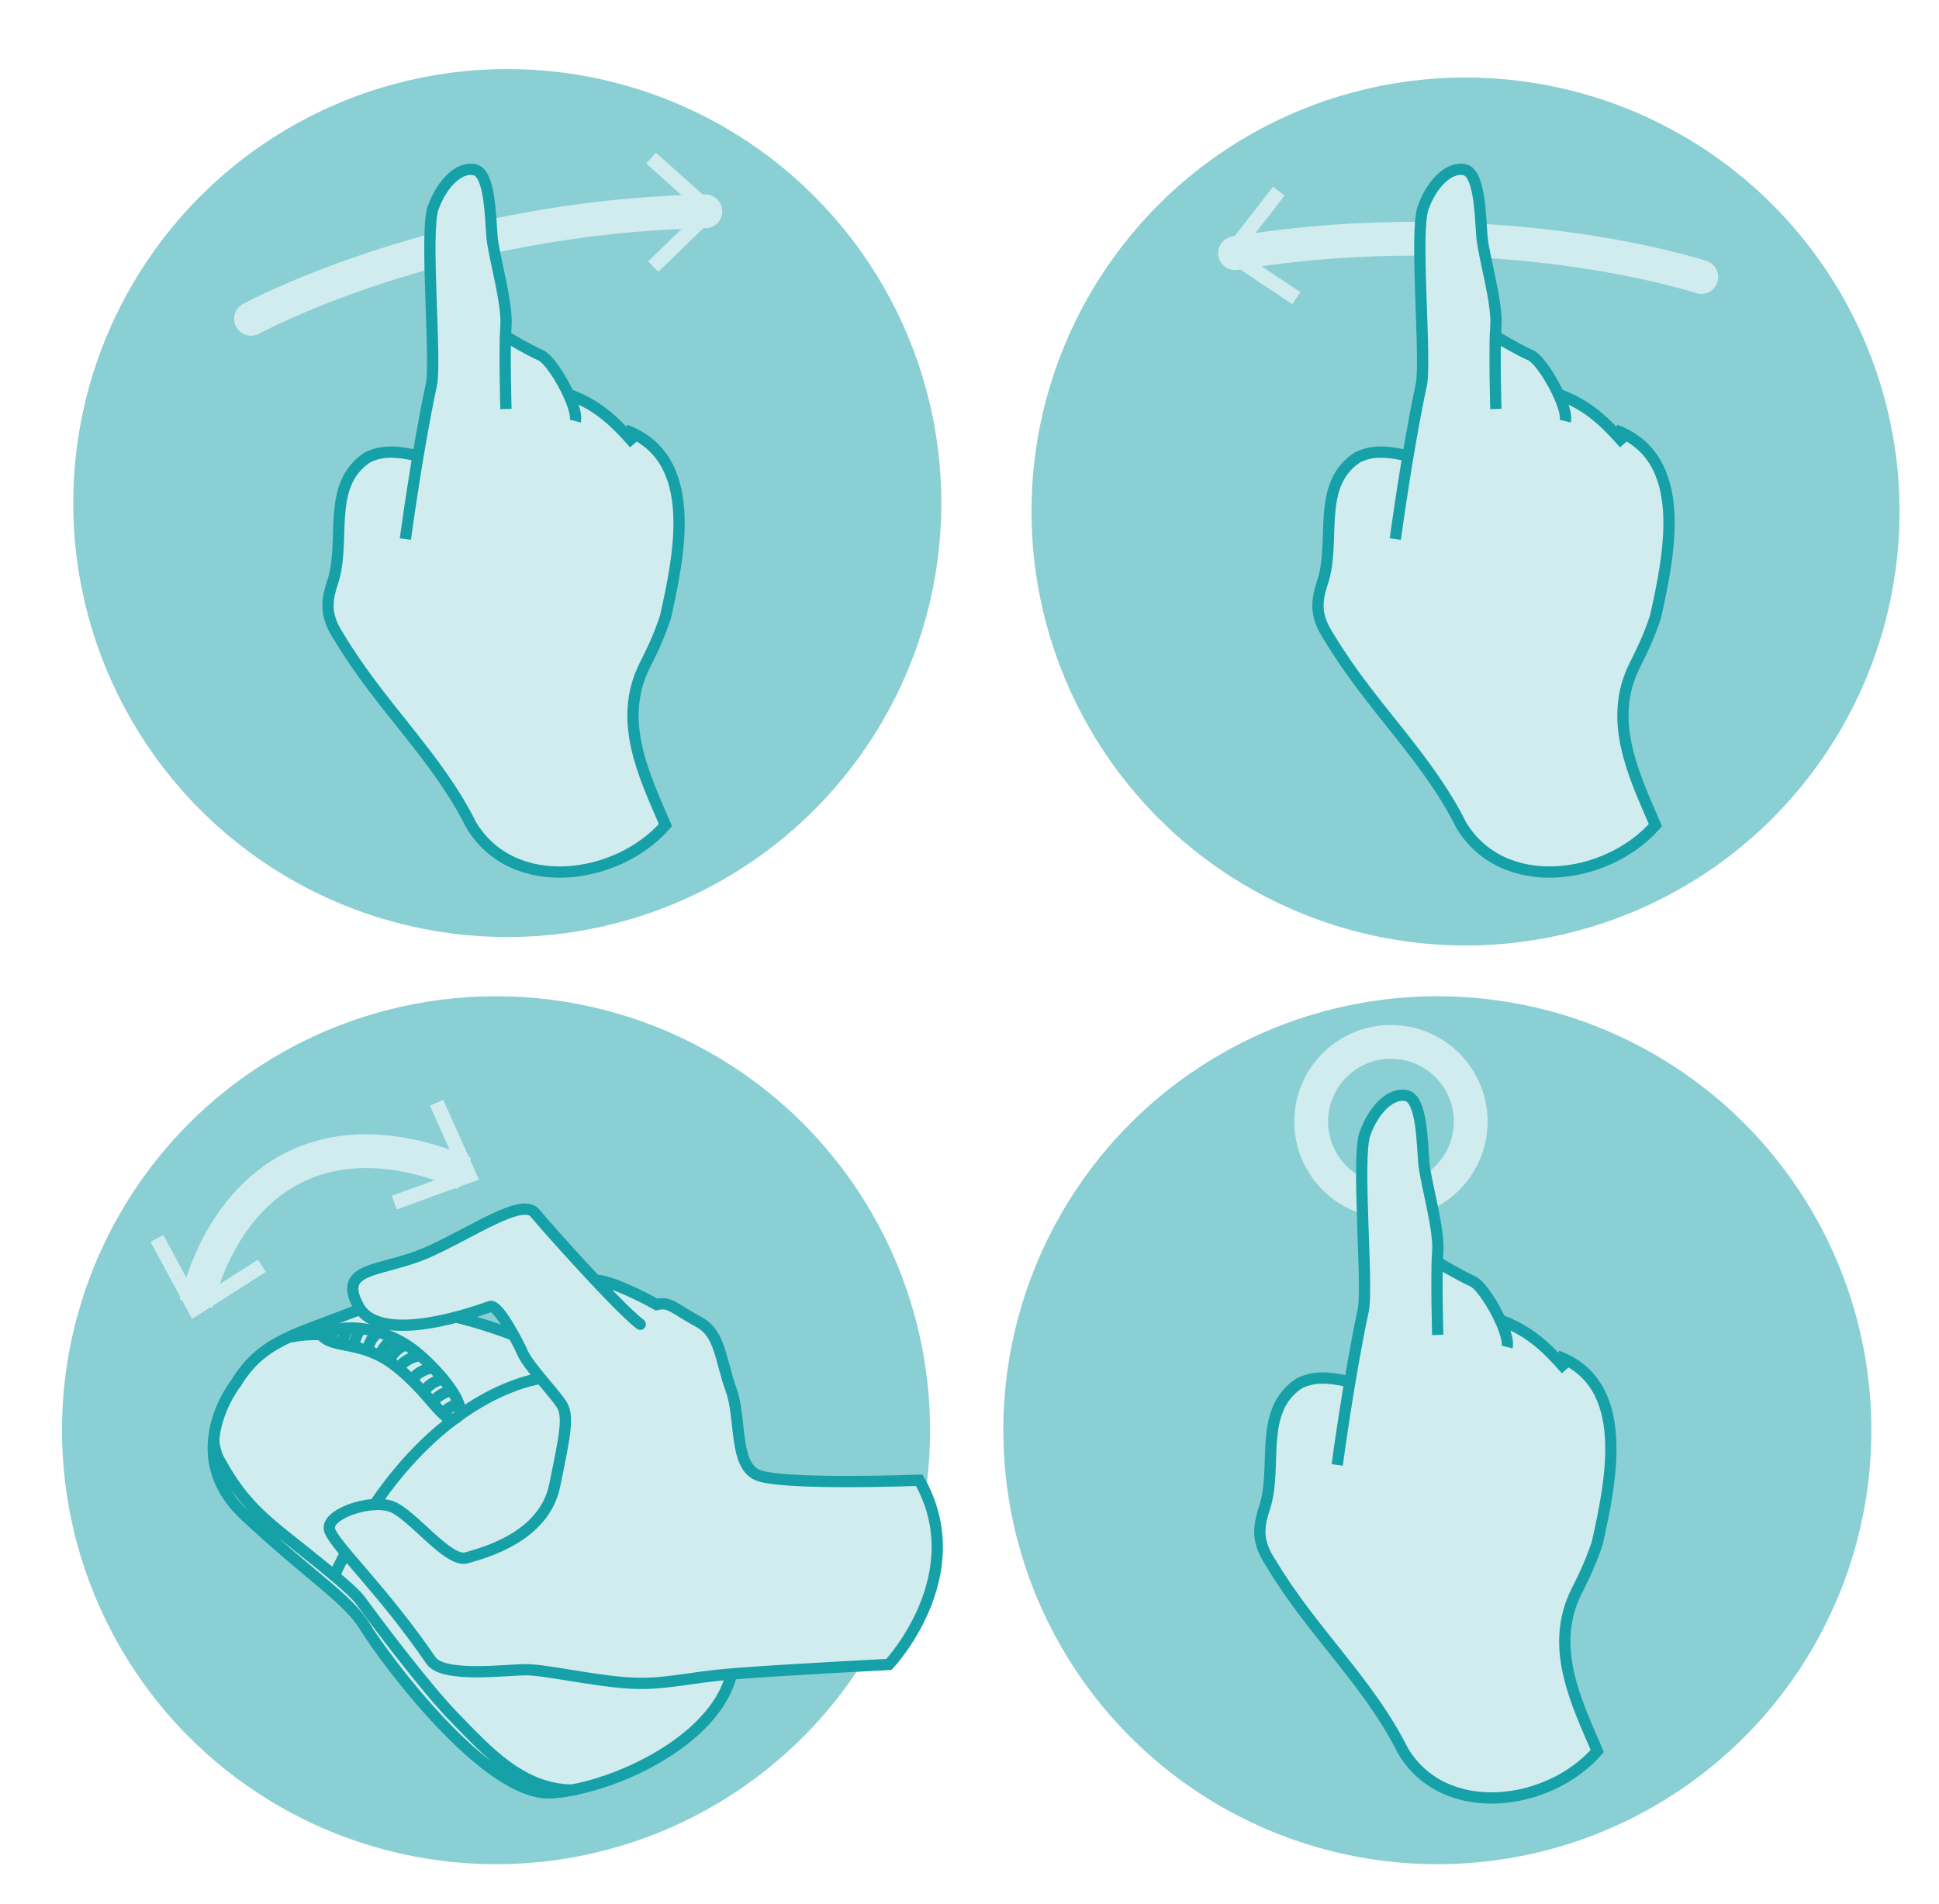 <?xml version="1.0" encoding="utf-8"?>
<!-- Generator: Adobe Illustrator 16.0.0, SVG Export Plug-In . SVG Version: 6.00 Build 0)  -->
<!DOCTYPE svg PUBLIC "-//W3C//DTD SVG 1.1//EN" "http://www.w3.org/Graphics/SVG/1.1/DTD/svg11.dtd">
<svg version="1.1" id="Calque_1" xmlns="http://www.w3.org/2000/svg" xmlns:xlink="http://www.w3.org/1999/xlink" x="0px" y="0px"
	 width="172px" height="168.875px" viewBox="-31.625 0 172 168.875" enable-background="new -31.625 0 172 168.875"
	 xml:space="preserve">
<g id="chapter_1_mobile">
</g>
<g id="ui">
	<circle opacity="0.5" fill="#16A1A8" cx="12.375" cy="126.875" r="38.5"/>
	<circle opacity="0.5" fill="#16A1A8" cx="95.875" cy="126.875" r="38.5"/>
	<circle opacity="0.5" fill="#16A1A8" cx="13.375" cy="44.625" r="38.5"/>
	<g>
		<g>
			<g>
				
					<path fill="none" stroke="#D0ECEF" stroke-width="3" stroke-linecap="round" stroke-linejoin="round" stroke-miterlimit="10" d="
					M30.943,18.748C7.256,19.209-9.355,28.284-9.355,28.284"/>
				<g>
					<polygon fill="#D0ECEE" points="26.561,13.548 25.698,14.512 30.448,18.757 25.867,23.184 26.766,24.114 32.344,18.72 					"/>
				</g>
			</g>
		</g>
		<g>
			<path fill="none" d="M26.637,15.672"/>
		</g>
		<path fill="#D0ECEE" d="M19.002,35.112c-0.688-1.589-1.886-3.407-2.578-3.704c-0.856-0.368-2.488-1.317-3.121-1.69
			c0.011-0.352,0.025-0.667,0.045-0.925c0.154-1.999-1.077-6.152-1.23-7.844c-0.153-1.692-0.154-5.691-1.538-5.999
			c-1.384-0.308-2.923,1.23-3.692,3.384S6.734,31.87,6.734,34.023c0,1.127-0.549,3.9-1.071,6.286l-0.16,0.02
			c-2-0.461-3.23-0.461-4.46,0.154c-3.691,2.461-1.846,7.383-3.076,11.075c-0.615,1.846-0.615,3.076,0.615,4.922
			c3.691,6.152,8.613,10.459,11.689,16.611c3.691,6.153,12.92,4.922,17.227,0c-1.846-4.307-4.307-9.229-1.846-14.15
			c0.615-1.23,1.23-2.461,1.846-4.307c1.23-5.538,3.076-14.151-3.559-16.591l-0.282,0.035c-1.322-1.371-2.683-2.425-4.604-3.146"/>
		<g>
			<path fill="none" stroke="#16A1A8" stroke-miterlimit="10" d="M4.334,47.818c0,0,1.077-7.998,2.307-13.689
				c0.456-2.104-0.615-13.535,0.154-15.688s2.307-3.691,3.691-3.384c1.385,0.308,1.385,4.307,1.538,5.999
				c0.154,1.692,1.385,5.845,1.231,7.844c-0.154,2,0,7.383,0,7.383"/>
			<path fill="none" stroke="#16A1A8" stroke-miterlimit="10" d="M12.948,29.668c0,0,2.307,1.384,3.384,1.846
				c0.691,0.296,1.89,2.114,2.578,3.704c0.383,0.886,0.608,1.701,0.499,2.141"/>
			<path fill="none" stroke="#16A1A8" stroke-miterlimit="10" d="M18.961,35.039c2.439,0.915,3.976,2.359,5.676,4.32"/>
			<path fill="none" stroke="#16A1A8" stroke-miterlimit="10" d="M23.847,38.149c6.635,2.44,4.789,11.053,3.559,16.59
				c-0.615,1.846-1.23,3.077-1.846,4.307c-2.461,4.922,0,9.844,1.846,14.15c-4.307,4.922-13.535,6.152-17.227,0
				C7.103,67.044,2.181,62.737-1.51,56.585c-1.23-1.846-1.23-3.077-0.615-4.922c1.23-3.691-0.615-8.613,3.076-11.074
				c1.23-0.615,2.461-0.615,4.46-0.154"/>
		</g>
	</g>
	<g>
		<circle opacity="0.5" fill="#16A1A8" cx="98.375" cy="45.375" r="38.5"/>
		<g>
			<g>
				
					<path fill="none" stroke="#D0ECEF" stroke-width="3" stroke-linecap="round" stroke-linejoin="round" stroke-miterlimit="10" d="
					M77.93,22.458c23.383-3.816,41.357,2.116,41.357,2.116"/>
				<g>
					<polygon fill="#D0ECEE" points="83.006,26.983 83.725,25.908 78.419,22.379 82.327,17.347 81.305,16.555 76.547,22.685 					
						"/>
				</g>
			</g>
		</g>
		<path fill="#D0ECEE" d="M106.816,35.112c-0.688-1.589-1.887-3.407-2.578-3.704c-0.856-0.368-2.488-1.317-3.121-1.69
			c0.011-0.352,0.025-0.667,0.044-0.925c0.153-1.999-1.077-6.152-1.229-7.844c-0.154-1.692-0.154-5.691-1.539-5.999
			c-1.384-0.308-2.922,1.23-3.69,3.384s-0.154,13.536-0.154,15.689c0,1.127-0.548,3.9-1.071,6.286l-0.16,0.02
			c-2-0.461-3.229-0.461-4.459,0.154c-3.691,2.461-1.847,7.383-3.076,11.075c-0.615,1.846-0.615,3.076,0.615,4.922
			c3.69,6.152,8.612,10.459,11.688,16.611c3.69,6.153,12.92,4.922,17.228,0c-1.847-4.307-4.308-9.229-1.847-14.15
			c0.615-1.23,1.229-2.461,1.847-4.307c1.229-5.538,3.076-14.151-3.559-16.591l-0.281,0.035c-1.322-1.371-2.684-2.425-4.604-3.146"
			/>
		<g>
			<path fill="none" stroke="#16A1A8" stroke-miterlimit="10" d="M92.148,47.818c0,0,1.076-7.998,2.307-13.689
				c0.455-2.104-0.615-13.535,0.154-15.688c0.769-2.153,2.307-3.691,3.69-3.384s1.384,4.307,1.538,5.999s1.385,5.845,1.23,7.844
				c-0.154,2,0,7.383,0,7.383"/>
			<path fill="none" stroke="#16A1A8" stroke-miterlimit="10" d="M100.762,29.668c0,0,2.307,1.384,3.385,1.846
				c0.69,0.296,1.89,2.114,2.578,3.704c0.383,0.886,0.607,1.701,0.498,2.141"/>
			<path fill="none" stroke="#16A1A8" stroke-miterlimit="10" d="M106.775,35.039c2.438,0.915,3.976,2.359,5.676,4.32"/>
			<path fill="none" stroke="#16A1A8" stroke-miterlimit="10" d="M111.661,38.149c6.635,2.44,4.789,11.053,3.56,16.59
				c-0.615,1.846-1.23,3.077-1.847,4.307c-2.461,4.922,0,9.844,1.847,14.15c-4.308,4.922-13.535,6.152-17.228,0
				c-3.076-6.152-7.999-10.459-11.69-16.611c-1.229-1.846-1.229-3.077-0.615-4.922c1.23-3.691-0.614-8.613,3.076-11.074
				c1.23-0.615,2.461-0.615,4.461-0.154"/>
		</g>
	</g>
	<path fill="#16A1A8" d="M64.083,38.129"/>
	<g>
		<circle fill="none" stroke="#D0ECEE" stroke-width="3" stroke-miterlimit="10" cx="91.759" cy="99.5" r="7.075"/>
		<g>
			<path fill="#D0ECEE" d="M101.659,117.249c-0.688-1.59-1.888-3.408-2.578-3.704c-0.856-0.367-2.488-1.316-3.121-1.689
				c0.011-0.353,0.024-0.668,0.045-0.926c0.153-2-1.077-6.152-1.231-7.845c-0.152-1.692-0.152-5.69-1.537-5.999
				s-2.922,1.23-3.691,3.384c-0.77,2.154-0.154,13.536-0.154,15.689c0,1.128-0.549,3.899-1.07,6.286l-0.16,0.021
				c-2-0.461-3.23-0.461-4.46,0.154c-3.692,2.461-1.847,7.383-3.077,11.073c-0.615,1.847-0.615,3.076,0.615,4.923
				c3.691,6.153,8.613,10.46,11.689,16.612c3.692,6.151,12.92,4.922,17.227,0c-1.846-4.308-4.307-9.229-1.846-14.151
				c0.615-1.229,1.23-2.461,1.846-4.308c1.23-5.537,3.076-14.149-3.559-16.59l-0.281,0.035c-1.321-1.371-2.683-2.425-4.604-3.146"/>
			<g>
				<path fill="none" stroke="#16A1A8" stroke-miterlimit="10" d="M86.991,129.955c0,0,1.077-7.998,2.307-13.689
					c0.456-2.104-0.614-13.535,0.154-15.688s2.307-3.691,3.692-3.384c1.383,0.308,1.383,4.307,1.537,5.998
					c0.153,1.692,1.385,5.846,1.23,7.846s0,7.383,0,7.383"/>
				<path fill="none" stroke="#16A1A8" stroke-miterlimit="10" d="M95.604,111.805c0,0,2.308,1.385,3.385,1.846
					c0.691,0.295,1.89,2.115,2.576,3.703c0.385,0.887,0.608,1.703,0.5,2.143"/>
				<path fill="none" stroke="#16A1A8" stroke-miterlimit="10" d="M101.618,117.175c2.438,0.915,3.976,2.359,5.676,4.32"/>
				<path fill="none" stroke="#16A1A8" stroke-miterlimit="10" d="M106.504,120.286c6.635,2.44,4.789,11.053,3.559,16.59
					c-0.614,1.847-1.229,3.076-1.846,4.308c-2.461,4.922,0,9.844,1.846,14.15c-4.307,4.922-13.535,6.152-17.227,0
					c-3.076-6.152-7.998-10.459-11.689-16.611c-1.229-1.847-1.229-3.076-0.614-4.923c1.229-3.69-0.615-8.612,3.075-11.073
					c1.23-0.615,2.461-0.615,4.461-0.154"/>
			</g>
		</g>
	</g>
	<g>
		<g>
			<path fill="#D0ECEE" stroke="#16A1A8" stroke-linecap="round" stroke-miterlimit="10" d="M-10.67,122.67
				c0,0-5.078,6.305,0.817,11.79c5.895,5.487,9.105,7.354,10.623,9.864s10.74,15.117,16.577,14.708
				c5.836-0.407,16.051-5.312,16.11-12.082c0.058-6.771-0.409-14.533-7.18-21.187c-6.771-6.654-21.596-11.324-26.674-9.34
				C-5.476,118.41-8.452,118.994-10.67,122.67z"/>
			<path fill="#D0ECEE" stroke="#16A1A8" stroke-linecap="round" stroke-miterlimit="10" d="M19.038,158.8
				c-4.494-0.116-7.471-3.503-10.272-6.362c-2.802-2.857-7.646-9.396-8.405-10.446c-0.759-1.05-3.911-3.502-6.83-5.836
				c-2.918-2.335-4.144-3.853-5.662-6.537c-0.333-0.589-0.491-1.247-0.536-1.917c-0.191,2.053,0.358,4.477,2.813,6.761
				c5.895,5.486,9.105,7.354,10.623,9.863c1.518,2.51,10.74,15.116,16.577,14.709c0.532-0.037,1.101-0.112,1.694-0.222L19.038,158.8
				z"/>
			<path fill="none" stroke="#16A1A8" stroke-linecap="round" stroke-miterlimit="10" d="M-5.709,118.585
				c0,0,7.879-2.042,14.709,6.946"/>
			<path fill="none" stroke="#16A1A8" stroke-linecap="round" stroke-miterlimit="10" d="M16.47,122.262
				c0,0-10.681,1.051-18.445,17.51"/>
			<path fill="#D0ECEE" stroke="#16A1A8" stroke-linecap="round" stroke-miterlimit="10" d="M-3.126,118.41
				c1.007,1.312,3.604,0.408,6.64,2.802c3.035,2.394,4.225,5.125,5.253,4.611c1.517-0.759-1.459-4.261-3.561-5.954
				S-0.5,117.052-3.126,118.41z"/>
			<path fill="#D0ECEE" d="M25.167,117.477c-1.985-1.518-8.171-8.463-9.339-9.865c-1.167-1.4-5.603,1.752-9.572,3.503
				c-3.969,1.751-8.055,1.167-6.07,4.786c1.984,3.619,10.973,0.232,11.673,0c0.7-0.233,2.451,3.152,2.918,4.203
				c0.467,1.049,2.685,3.385,3.385,4.436c0.7,1.051,0.35,2.684-0.583,7.236c-0.934,4.554-6.187,5.953-7.822,6.42
				c-1.634,0.468-4.786-3.852-6.653-4.551c-1.868-0.701-5.954,0.7-5.486,2.102c0.467,1.4,6.07,7.179,8.988,11.557
				c1.054,1.581,6.654,0.817,8.405,0.817c1.75,0,5.72,0.935,8.988,1.167c3.269,0.232,5.137-0.467,9.572-0.817
				c4.436-0.35,13.658-0.817,13.658-0.817s7.472-7.938,2.686-16.342c0,0-12.258,0.467-14.359-0.466
				c-2.101-0.935-1.401-5.02-2.334-7.588c-0.934-2.567-0.954-4.946-2.802-5.952c-2.306-1.257-2.626-1.867-3.794-1.576
				c0,0-3.619-2.043-5.312-2.16"/>
			<path fill="none" stroke="#16A1A8" stroke-linecap="round" stroke-miterlimit="10" d="M25.167,117.477
				c-1.985-1.518-8.171-8.463-9.339-9.865c-1.167-1.4-5.603,1.752-9.572,3.503c-3.969,1.751-8.055,1.167-6.07,4.786
				c1.984,3.619,10.973,0.232,11.673,0c0.7-0.233,2.451,3.152,2.918,4.203c0.467,1.049,2.685,3.385,3.385,4.436
				c0.7,1.051,0.35,2.684-0.583,7.236c-0.934,4.554-6.187,5.953-7.822,6.42c-1.634,0.468-4.786-3.852-6.653-4.551
				c-1.868-0.701-5.954,0.7-5.486,2.102c0.467,1.4,4.669,5.253,8.988,11.557c1.074,1.567,6.654,0.817,8.405,0.817
				c1.75,0,5.72,0.935,8.988,1.167c3.269,0.232,5.137-0.467,9.572-0.817c4.436-0.35,13.658-0.817,13.658-0.817
				s7.472-7.938,2.686-16.342c0,0-12.258,0.467-14.359-0.466c-2.101-0.935-1.401-5.02-2.334-7.588
				c-0.934-2.567-0.954-4.946-2.802-5.952c-2.306-1.257-2.626-1.867-3.794-1.576c0,0-3.619-2.043-5.312-2.16"/>
			<g>
				<g>
					<g>
						<defs>
							<path id="SVGID_1_" d="M-3.126,118.41c1.007,1.312,3.604,0.408,6.64,2.802c3.035,2.394,4.225,5.125,5.253,4.611
								c1.517-0.759-1.459-4.261-3.561-5.954S-0.5,117.052-3.126,118.41z"/>
						</defs>
						<clipPath id="SVGID_2_">
							<use xlink:href="#SVGID_1_"  overflow="visible"/>
						</clipPath>
						<path clip-path="url(#SVGID_2_)" fill="none" stroke="#16A1A8" stroke-linecap="round" stroke-miterlimit="10" d="
							M7.38,126.202c0-1.04,1.351-1.882,3.021-1.882"/>
					</g>
				</g>
				<g>
					<g>
						<defs>
							<path id="SVGID_3_" d="M-3.126,118.41c1.007,1.312,3.604,0.408,6.64,2.802c3.035,2.394,4.225,5.125,5.253,4.611
								c1.517-0.759-1.459-4.261-3.561-5.954S-0.5,117.052-3.126,118.41z"/>
						</defs>
						<clipPath id="SVGID_4_">
							<use xlink:href="#SVGID_3_"  overflow="visible"/>
						</clipPath>
						<path clip-path="url(#SVGID_4_)" fill="none" stroke="#16A1A8" stroke-linecap="round" stroke-miterlimit="10" d="
							M6.592,125.062c0-1.015,1.292-1.838,2.889-1.838"/>
					</g>
				</g>
				<g>
					<g>
						<defs>
							<path id="SVGID_5_" d="M-3.126,118.41c1.007,1.312,3.604,0.408,6.64,2.802c3.035,2.394,4.225,5.125,5.253,4.611
								c1.517-0.759-1.459-4.261-3.561-5.954S-0.5,117.052-3.126,118.41z"/>
						</defs>
						<clipPath id="SVGID_6_">
							<use xlink:href="#SVGID_5_"  overflow="visible"/>
						</clipPath>
						<path clip-path="url(#SVGID_6_)" fill="none" stroke="#16A1A8" stroke-linecap="round" stroke-miterlimit="10" d="
							M5.804,124.188c0-1.088,1.233-1.97,2.757-1.97"/>
					</g>
				</g>
				<g>
					<g>
						<defs>
							<path id="SVGID_7_" d="M-3.126,118.41c1.007,1.312,3.604,0.408,6.64,2.802c3.035,2.394,4.225,5.125,5.253,4.611
								c1.517-0.759-1.459-4.261-3.561-5.954S-0.5,117.052-3.126,118.41z"/>
						</defs>
						<clipPath id="SVGID_8_">
							<use xlink:href="#SVGID_7_"  overflow="visible"/>
						</clipPath>
						<path clip-path="url(#SVGID_8_)" fill="none" stroke="#16A1A8" stroke-linecap="round" stroke-miterlimit="10" d="
							M4.709,123.182c0-1.064,1.233-1.928,2.758-1.928"/>
					</g>
				</g>
				<g>
					<g>
						<defs>
							<path id="SVGID_9_" d="M-3.126,118.41c1.007,1.312,3.604,0.408,6.64,2.802c3.035,2.394,4.225,5.125,5.253,4.611
								c1.517-0.759-1.459-4.261-3.561-5.954S-0.5,117.052-3.126,118.41z"/>
						</defs>
						<clipPath id="SVGID_10_">
							<use xlink:href="#SVGID_9_"  overflow="visible"/>
						</clipPath>
						<path clip-path="url(#SVGID_10_)" fill="none" stroke="#16A1A8" stroke-linecap="round" stroke-miterlimit="10" d="
							M3.483,122.175c0-1.114,1.332-2.014,2.977-2.014"/>
					</g>
				</g>
				<g>
					<g>
						<defs>
							<path id="SVGID_11_" d="M-3.126,118.41c1.007,1.312,3.604,0.408,6.64,2.802c3.035,2.394,4.225,5.125,5.253,4.611
								c1.517-0.759-1.459-4.261-3.561-5.954S-0.5,117.052-3.126,118.41z"/>
						</defs>
						<clipPath id="SVGID_12_">
							<use xlink:href="#SVGID_11_"  overflow="visible"/>
						</clipPath>
						<path clip-path="url(#SVGID_12_)" fill="none" stroke="#16A1A8" stroke-linecap="round" stroke-miterlimit="10" d="
							M2.784,121.475c0-1.308,1.155-2.363,2.583-2.363"/>
					</g>
				</g>
				<g>
					<g>
						<defs>
							<path id="SVGID_13_" d="M-3.126,118.41c1.007,1.312,3.604,0.408,6.64,2.802c3.035,2.394,4.225,5.125,5.253,4.611
								c1.517-0.759-1.459-4.261-3.561-5.954S-0.5,117.052-3.126,118.41z"/>
						</defs>
						<clipPath id="SVGID_14_">
							<use xlink:href="#SVGID_13_"  overflow="visible"/>
						</clipPath>
						<path clip-path="url(#SVGID_14_)" fill="none" stroke="#16A1A8" stroke-linecap="round" stroke-miterlimit="10" d="
							M1.995,120.905c0-1.308,1.097-2.363,2.451-2.363"/>
					</g>
				</g>
				<g>
					<g>
						<defs>
							<path id="SVGID_15_" d="M-3.126,118.41c1.007,1.312,3.604,0.408,6.64,2.802c3.035,2.394,4.225,5.125,5.253,4.611
								c1.517-0.759-1.459-4.261-3.561-5.954S-0.5,117.052-3.126,118.41z"/>
						</defs>
						<clipPath id="SVGID_16_">
							<use xlink:href="#SVGID_15_"  overflow="visible"/>
						</clipPath>
						<path clip-path="url(#SVGID_16_)" fill="none" stroke="#16A1A8" stroke-linecap="round" stroke-miterlimit="10" d="
							M0.989,120.073c0-1.259,0.959-2.276,2.145-2.276"/>
					</g>
				</g>
				<g>
					<g>
						<defs>
							<path id="SVGID_17_" d="M-3.126,118.41c1.007,1.312,3.604,0.408,6.64,2.802c3.035,2.394,4.225,5.125,5.253,4.611
								c1.517-0.759-1.459-4.261-3.561-5.954S-0.5,117.052-3.126,118.41z"/>
						</defs>
						<clipPath id="SVGID_18_">
							<use xlink:href="#SVGID_17_"  overflow="visible"/>
						</clipPath>
						<path clip-path="url(#SVGID_18_)" fill="none" stroke="#16A1A8" stroke-linecap="round" stroke-miterlimit="10" d="
							M-0.281,120.029c0-1.573,0.842-2.846,1.883-2.846"/>
					</g>
				</g>
				<g>
					<g>
						<defs>
							<path id="SVGID_19_" d="M-3.126,118.41c1.007,1.312,3.604,0.408,6.64,2.802c3.035,2.394,4.225,5.125,5.253,4.611
								c1.517-0.759-1.459-4.261-3.561-5.954S-0.5,117.052-3.126,118.41z"/>
						</defs>
						<clipPath id="SVGID_20_">
							<use xlink:href="#SVGID_19_"  overflow="visible"/>
						</clipPath>
						<path clip-path="url(#SVGID_20_)" fill="none" stroke="#16A1A8" stroke-linecap="round" stroke-miterlimit="10" d="
							M-1.288,119.898c0-1.477,0.626-2.67,1.4-2.67"/>
					</g>
				</g>
				<g>
					<g>
						<defs>
							<path id="SVGID_21_" d="M-3.126,118.41c1.007,1.312,3.604,0.408,6.64,2.802c3.035,2.394,4.225,5.125,5.253,4.611
								c1.517-0.759-1.459-4.261-3.561-5.954S-0.5,117.052-3.126,118.41z"/>
						</defs>
						<clipPath id="SVGID_22_">
							<use xlink:href="#SVGID_21_"  overflow="visible"/>
						</clipPath>
						<path clip-path="url(#SVGID_22_)" fill="none" stroke="#16A1A8" stroke-linecap="round" stroke-miterlimit="10" d="
							M-2.25,119.548c0-1.307,0.469-2.364,1.051-2.364"/>
					</g>
				</g>
			</g>
		</g>
		<g>
			<g>
				<path fill="none" stroke="#D0ECEE" stroke-width="3" stroke-miterlimit="10" d="M-14.235,115.645
					c2.708-10.422,10.861-17.039,23.806-11.55"/>
				<g>
					<polygon fill="#D0ECEE" points="-8.044,112.83 -8.738,111.739 -14.109,115.165 -17.133,109.557 -18.271,110.172 -14.586,117 
											"/>
				</g>
				<g>
					<polygon fill="#D0ECEE" points="3.568,107.289 3.125,106.074 9.115,103.902 6.512,98.087 7.692,97.561 10.861,104.643 					"/>
				</g>
			</g>
		</g>
	</g>
</g>
<g id="Calque_2">
</g>
<g id="home-tablette">
</g>
<g id="home-desktop">
</g>
<g id="ui-pannel">
</g>
<g id="rtfm-desktop">
</g>
<g id="rtfm-tablette" opacity="0.8">
</g>
</svg>

